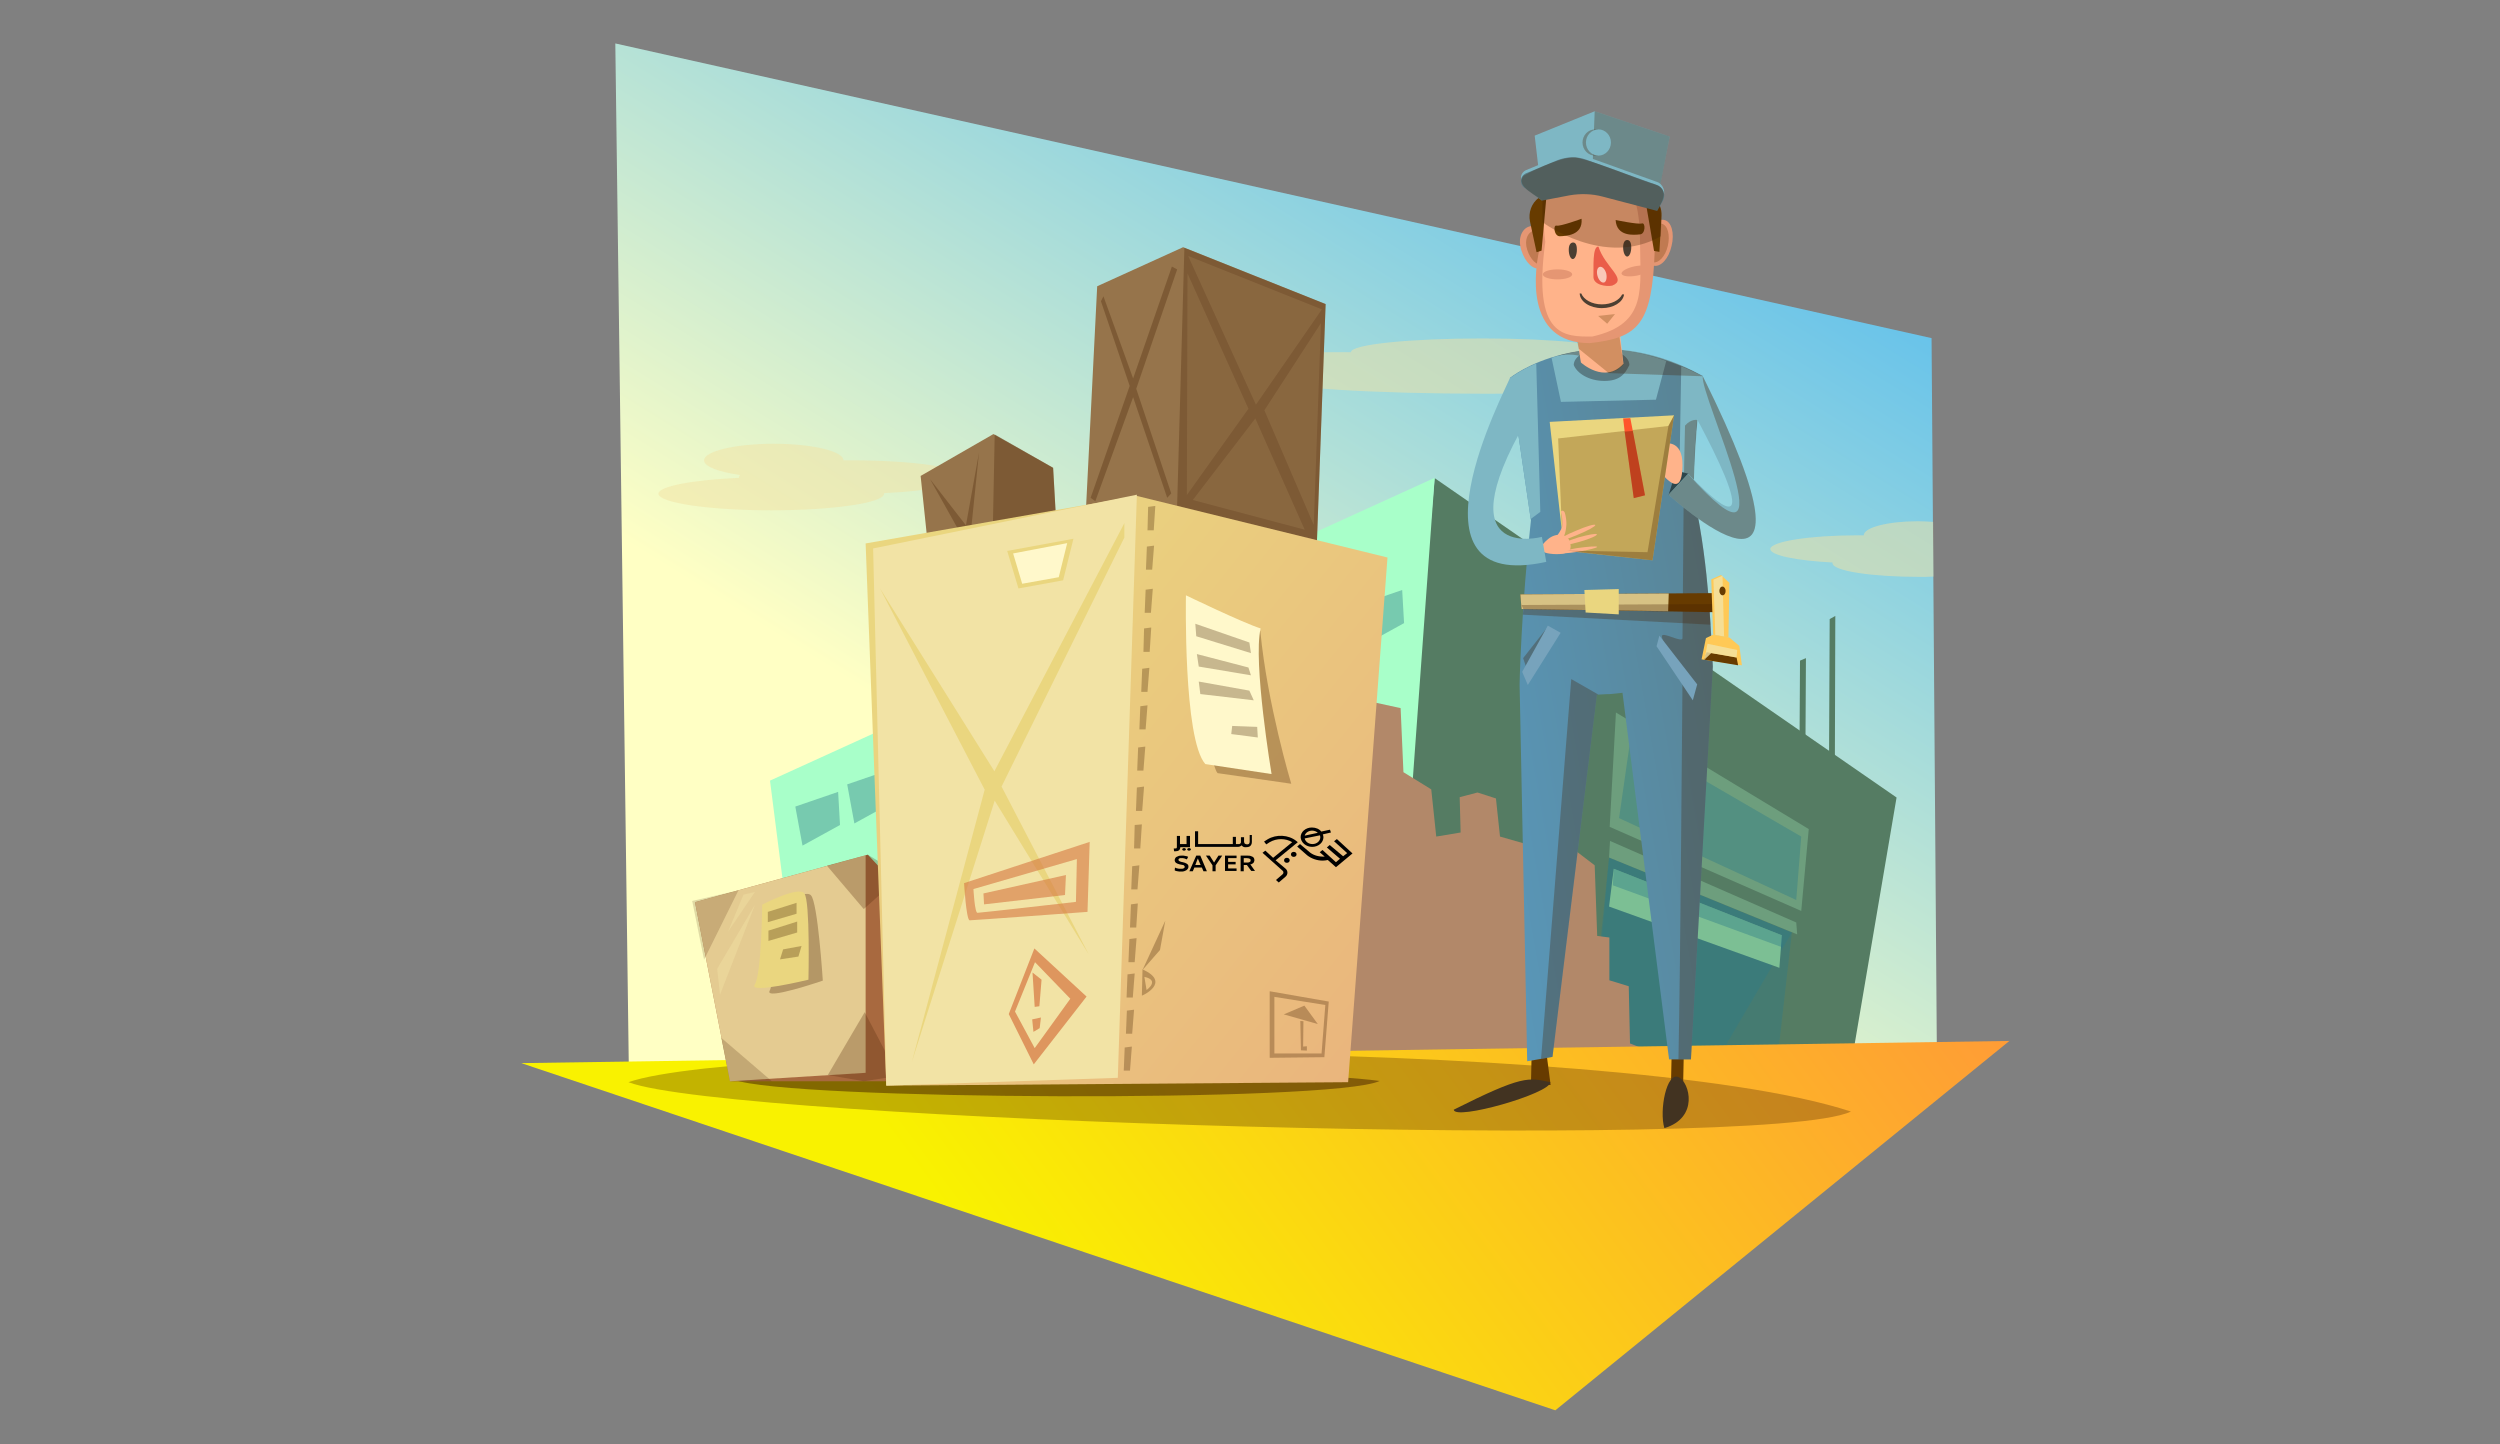 <?xml version="1.0" encoding="utf-8"?>
<!-- Generator: Adobe Illustrator 24.2.1, SVG Export Plug-In . SVG Version: 6.00 Build 0)  -->
<svg version="1.1" id="Layer_1" xmlns="http://www.w3.org/2000/svg" xmlns:xlink="http://www.w3.org/1999/xlink" x="0px" y="0px"
	 viewBox="0 0 800 462.1" style="enable-background:new 0 0 800 462.1;" xml:space="preserve">
<rect x="0" y="0" width="800" height="462.1" fill="#808080" stroke="none"/>
<style type="text/css">
	.st0{fill:url(#SVGID_1_);}
	.st1{fill:#557C63;}
	.st2{opacity:0.5;fill:#F2E3A5;}
	.st3{fill:#A8FFC9;}
	.st4{opacity:0.4;fill:#2E7B87;}
	.st5{fill:#6D9E7D;}
	.st6{fill:#7CBF94;}
	.st7{fill:#B28869;}
	.st8{fill:url(#SVGID_2_);}
	.st9{fill:#E59673;}
	.st10{opacity:0.3;fill:#673B00;}
	.st11{opacity:0.3;fill:#431F00;}
	.st12{opacity:0.5;fill:#431F00;}
	.st13{fill:#A8693F;}
	.st14{opacity:0.8;}
	.st15{fill:#F2E3A5;}
	.st16{opacity:0.2;fill:#431F00;}
	.st17{fill:#96744B;}
	.st18{fill:url(#SVGID_3_);}
	.st19{fill:#673B00;}
	.st20{fill:url(#SVGID_4_);}
	.st21{fill:#7EB7C4;}
	.st22{fill:#597B84;}
	.st23{fill:#FFB38A;}
	.st24{fill:#2D464C;}
	.st25{fill:#EAD67F;}
	.st26{fill:#423321;}
	.st27{fill:#4C3F32;}
	.st28{fill:#EA5D49;}
	.st29{fill:#FFF8CB;}
	.st30{opacity:0.3;clip-path:url(#SVGID_6_);fill:#431F00;}
	.st31{opacity:0.8;fill:#F2E3A5;}
	.st32{fill:#77A3BC;}
	.st33{opacity:0.7;fill:#D67641;}
	.st34{opacity:0.7;fill:#FFF5E6;}
	.st35{opacity:0.6;fill:#D67641;}
	.st36{fill:#FF552B;}
	.st37{opacity:0.3;fill:#2B1300;}
	.st38{fill:#FFC956;}
	.st39{opacity:0.5;fill:#96744B;}
	.st40{opacity:0.4;fill:#F2E3A5;}
	.st41{fill:#020202;}
</style>
<linearGradient id="SVGID_1_" gradientUnits="userSpaceOnUse" x1="351.55" y1="267.381" x2="577.734" y2="-97.656">
	<stop  offset="0" style="stop-color:#FFFFC4"/>
	<stop  offset="1" style="stop-color:#15A2FF"/>
</linearGradient>
<polygon class="st0" points="201.2,340.2 196.9,13.9 618.1,108.2 619.8,337.5 "/>
<polygon class="st1" points="575.7,264.8 576,211.4 577.9,210.6 577.6,265.2 "/>
<polygon class="st1" points="585.2,262.3 585.5,198.1 587.3,197.1 587.1,262.9 "/>
<path class="st2" d="M308.6,152.6c0-2.9-16.2-5.3-36.1-5.3c-0.9,0-1.7,0-2.6,0c0,0,0,0,0,0c0-2.9-10-5.3-22.3-5.3
	s-22.3,2.4-22.3,5.3c0,2,4.6,3.7,11.5,4.7c-0.2,0.2-0.3,0.4-0.3,0.7c0,0.1,0,0.1,0,0.2c-14.9,0.7-25.8,2.7-25.8,5.1
	c0,2.9,16.2,5.3,36.1,5.3s36.1-2.4,36.1-5.3c0-0.1,0-0.1,0-0.2C297.7,157.1,308.6,155,308.6,152.6z"/>
<path class="st2" d="M359.3,117.1c0-2.5,30.5-4.4,68.1-4.4c1.6,0,3.3,0,4.9,0c0,0,0,0,0,0c0-2.5,18.9-4.4,42.1-4.4
	c23.3,0,42.1,2,42.1,4.4c0,3,27.6,6.9,27.6,8.9c0,2.5-30.5,4.4-68.1,4.4c-37.6,0-68.1-2-68.1-4.4c0-0.1,0-0.1,0.1-0.2
	C379.9,120.8,359.3,119.1,359.3,117.1z"/>
<g>
	<path class="st2" d="M596.4,171.3C596.4,171.3,596.4,171.3,596.4,171.3c-0.7,0-1.3,0-2,0c-15.4,0-27.9,2-27.9,4.4
		c0,2,8.4,3.7,19.9,4.3c0,0.1,0,0.1,0,0.2c0,2.5,12.5,4.4,27.9,4.4c1.5,0,2.9,0,4.4-0.1l-0.1-17.5c-1.6-0.1-3.2-0.2-4.9-0.2
		C604.1,166.8,596.4,168.8,596.4,171.3z"/>
</g>
<polygon class="st1" points="442.4,341.2 459.1,153 606.9,255.2 592.2,341.7 "/>
<polygon class="st3" points="459.1,152.9 246.4,249.8 258.5,344.7 444.7,351.2 "/>
<polygon class="st4" points="569.1,336.2 573.4,298.4 514.9,274.4 509.3,337.1 "/>
<polygon class="st4" points="573.4,298.4 551.5,335.8 507.6,344.7 514.9,274.4 "/>
<polygon class="st5" points="514.9,274.4 575.1,299 574.8,295.2 515.2,269.1 "/>
<polygon class="st6" points="516.4,278 514.9,290.1 569.4,309.7 570.2,299.3 "/>
<polygon class="st4" points="570.5,303.2 516.1,283.3 516.4,278 570.2,299.3 "/>
<polygon class="st5" points="515.1,264.6 517.1,228 578.8,265.3 576.4,291.5 "/>
<polygon class="st4" points="576.4,267.7 574.8,288 518.1,261.8 521.8,236 "/>
<polygon class="st4" points="254.5,258.1 256.8,270.6 268.8,264 268.2,253.4 "/>
<polygon class="st4" points="271.1,251 273.4,263.5 285.4,256.9 284.8,246.3 "/>
<polygon class="st4" points="435,193.5 437.3,206 449.3,199.4 448.7,188.8 "/>
<path class="st7" d="M528.2,336.9l0-0.4l-6.6-2.6l-0.4-18.3l-6.2-1.9L515,300l-3.9-0.5l-0.8-22.6l-8.9-6.8l-6.5,1.3l-0.5,6.5l-3.9,0
	l-1.1-7.5l-9.4-2.7l-1.3-12.2l-5.9-1.9l-5.7,1.5l0.3,11.3l-7.8,1.3l-1.6-15.1l-8.9-5.5l-0.9-20.5l-15.6-3.4l-18.2,20.8l3,95.3
	C455.6,338.1,494,337.3,528.2,336.9z"/>
<linearGradient id="SVGID_2_" gradientUnits="userSpaceOnUse" x1="317.254" y1="406.977" x2="570.919" y2="217.803">
	<stop  offset="0" style="stop-color:#F9F200"/>
	<stop  offset="1" style="stop-color:#FF9938"/>
</linearGradient>
<polygon class="st8" points="166.8,340.2 643,333.1 497.7,451.3 "/>
<path class="st9" d="M534.9,78.7c1-4,0-7.8-2.3-8.3c-2.2-0.6-4.8,2.2-5.8,6.3c-1,4,0,7.8,2.3,8.3C531.4,85.6,534,82.8,534.9,78.7z"
	/>
<path class="st10" d="M533.7,78.7c0.8-3.4,0-6.6-1.9-7.1c-1.9-0.5-4.1,1.9-4.9,5.3c-0.8,3.4,0,6.6,1.9,7
	C530.7,84.4,532.9,82.1,533.7,78.7z"/>
<path class="st9" d="M494.7,77.4c-1.2-4-3.2-5.6-5.4-4.9c-2.2,0.7-3.7,3.6-2.5,7.5c1.2,4,4,6.6,6.2,5.8
	C495.1,85.1,495.9,81.3,494.7,77.4z"/>
<path class="st10" d="M495.1,77.8c-1-3.2-2.6-4.5-4.4-4c-1.8,0.6-3,2.9-2,6.1c1,3.2,3.2,5.3,5,4.7C495.5,84.1,496.1,81,495.1,77.8z"
	/>
<path class="st11" d="M592.3,355.7c-73.9-24.4-353.8-22.6-391.2-9.4C233,358.6,565,368.7,592.3,355.7z"/>
<path class="st12" d="M441.5,345.9c-29.5-4-187.1-7.6-206.6-0.4C251.5,352.1,427.1,352.9,441.5,345.9z"/>
<polygon class="st13" points="222.4,288.7 277.7,273.5 303.7,301.2 295.9,346 233.6,346 "/>
<g class="st14">
	<polygon class="st15" points="222.4,288.7 233.6,346 277,343.3 277,273.7 	"/>
	<polygon class="st16" points="236.3,284.9 225.3,307.1 221.5,288.3 	"/>
	<polygon class="st11" points="264.6,277 276.4,290.9 288.5,280.1 277.7,273.5 	"/>
	<polygon class="st11" points="264.9,344 276.7,323.9 287.4,344.3 276.4,346 	"/>
</g>
<polygon class="st17" points="346.9,175 351.1,91.6 378.6,79.1 424.2,97.3 420.2,206.8 "/>
<g>
	<polygon class="st11" points="420.9,187 424.2,97.3 379,79.3 376.2,178.8 	"/>
</g>
<polygon class="st17" points="294.6,152.3 317.9,138.9 337,149.7 339.5,193.5 299.4,198.1 "/>
<polygon class="st11" points="297.6,153.3 307.8,171.5 301.8,196.8 309.6,175 317.9,194.5 310.6,171 313.3,144.7 309.1,168.1 "/>
<g>
	<polygon class="st11" points="339.2,189.2 337,149.7 318.3,139 317.3,189.8 	"/>
</g>
<linearGradient id="SVGID_3_" gradientUnits="userSpaceOnUse" x1="286.767" y1="200.991" x2="446.455" y2="329.412">
	<stop  offset="0" style="stop-color:#EAD67F"/>
	<stop  offset="0.995" style="stop-color:#EAB57D"/>
</linearGradient>
<polygon class="st18" points="283.6,347.4 431.4,346.3 444,178.4 363.8,158.7 277,173.9 "/>
<g>
	<polygon class="st15" points="279.4,175.5 283.6,347.4 357.7,344.9 363.8,158.3 	"/>
</g>
<polygon class="st19" points="490.2,333.8 489.9,347.2 496.2,347.2 494.3,332.7 "/>
<polygon class="st19" points="535,334.1 534.7,347.4 538.6,347.2 538.9,332.9 "/>
<linearGradient id="SVGID_4_" gradientUnits="userSpaceOnUse" x1="599.876" y1="212.192" x2="452.794" y2="238.193">
	<stop  offset="0" style="stop-color:#597B84"/>
	<stop  offset="1" style="stop-color:#599ABF"/>
</linearGradient>
<path class="st20" d="M548.1,213.1L548.1,213.1c-0.6-9-1.1-31.7-5.8-53c-0.5-7.8-0.4-20.8,2.6-39.8c-37.2-19.2-61.7,0.6-61.7,0.6
	l6.7,45.6c-3,26.8-3.8,54-3.6,53.9l2.4,119.2l8.1-1.4l14.2-115.9c6.3-0.4,1.8,0.1,8.2-0.6L534.1,339h7l7-125.6c0,0,0,0,0,0
	c0,0,0-0.1,0-0.1L548.1,213.1z"/>
<g>
	<path class="st21" d="M542.1,156.3c-0.2-8,0.2-19.8,2.8-35.9c-2.4-1.2-4.7-2.3-6.9-3.2l-0.6,34.6L542.1,156.3z"/>
</g>
<g>
	<path class="st11" d="M537.1,339h4l7-125.6c0,0,0,0,0,0c0,0,0-0.1,0-0.1l0-0.1h0c-0.5-9-1.1-31.7-5.8-53
		c-0.9-6.2,0.9-25.8,0.9-25.8c0,0-2-0.5-4,1.8c-0.4,14.2-0.6,39.1-0.8,68c0,1.7-6.6-2.3-6.6-0.6c0,2.5,6.6,10.8,6.6,13.4
		C538,257.4,537.8,303.4,537.1,339z"/>
</g>
<g>
	<path class="st21" d="M529.9,127.9l3.3-12.4c-16.1-5.7-27.8-3.8-36.7-1l3,14.1L529.9,127.9z"/>
	<path class="st22" d="M521.4,116.8c0-2.8-4-5.1-8.9-5.1c-4.9,0-8.9,2.3-8.9,5.1c1,2.6,4.8,5.1,9.8,5.1
		C518.2,121.9,520,119.8,521.4,116.8z"/>
	<path class="st11" d="M514.8,119.4l30,1c0,0-21.5-14-46.7-6.5C508.3,111.7,512.7,118.5,514.8,119.4z"/>
</g>
<path class="st23" d="M505.9,116c0,0-4.7-23.5,4.4-25.3c6.4,1.2,5.7-4.4,9.2,25.7C513.5,123,505.9,116,505.9,116z"/>
<polygon class="st10" points="505.2,111.6 514.8,119.4 517.8,118.3 519.5,116.7 517.9,105.4 504.1,106.2 "/>
<polygon class="st24" points="533.9,158.5 540.3,151.6 536.4,150.6 "/>
<path class="st23" d="M532.3,142c0,0,6.2-1.8,6.1,6.9c-0.1,8.5-3.3,6.4-6.4,3C529,148.5,529.4,143.4,532.3,142z"/>
<polygon class="st25" points="495.9,135 535.7,132.9 528.8,179.3 500.5,176.2 "/>
<g>
	<polygon class="st10" points="498.6,140.3 500.1,176.2 528.8,179.3 535.7,132.9 533.9,136.3 	"/>
</g>
<path class="st9" d="M529.5,80.3c0.3-1.4,0.4-2.9,0.4-4.5c0.4-22.1-9.4-28-19.2-28c-9.8,0-17.9,13.2-17.9,26.2
	c0,2.3-0.3,1.9,0.2,4.1c-2.1,8-5.4,31.7,15.7,31.7C524.3,108.1,528.7,103.8,529.5,80.3z"/>
<path class="st23" d="M524.8,76.4c0-15.9-7.1-28.7-15.9-28.7c-8.8,0-17.2,9.4-14.4,29.7c-4.2,30.7,6.2,30.3,15,30.3
	C527.6,103.6,524.8,92.3,524.8,76.4z"/>
<path class="st19" d="M492.4,63.3c-2.3,1.7-3.4,4.7-2.8,7.6l2.1,9.8l1.6-0.5l1.7-18.9L492.4,63.3z"/>
<path class="st19" d="M529.4,63.3c1.6,1.5,2.4,3.6,2.3,5.8L531,80.6l-1.7-0.3l-3.5-20.4L529.4,63.3z"/>
<polygon class="st21" points="530.1,65.1 534.3,43.7 510.3,35.6 491.1,43.4 493.4,63.2 511.4,59.9 "/>
<g>
	<path class="st11" d="M530.6,62.7l3.7-19l-24-8.1l-0.8,20.6C509.6,56.2,524.1,60.7,530.6,62.7z"/>
</g>
<path class="st21" d="M493.4,63.2l-5.7-4.2c-0.7-0.5-1.1-1.5-1-2.4c0.1-0.9,0.7-1.7,1.5-2.1l10.1-4.2c3-1.2,6.3-1.3,9.3-0.2
	l22.6,8.1c1,0.3,1.7,1.1,2.1,2.1c0.4,1,0.3,2.1-0.2,3l-1.8,3.2l-17.5-4.6c-3.4-0.9-7-1-10.5-0.4L493.4,63.2z"/>
<path class="st22" d="M493.4,64.2l-5.7-4.2c-0.7-0.5-1.1-1.5-1-2.4c0.1-0.9,0.7-1.7,1.5-2.1l10.1-4.2c3-1.2,6.3-1.3,9.3-0.2
	l22.6,8.1c1,0.3,1.7,1.1,2.1,2.1c0.4,1,0.3,2.1-0.2,3l-1.8,3.2l-17.5-4.6c-3.4-0.9-7-1-10.5-0.4L493.4,64.2z"/>
<path class="st26" d="M496.1,346.3c-7-1.5-8.8-2.3-30.9,8.8C465.4,358.7,496.2,349.9,496.1,346.3z"/>
<path class="st26" d="M537.2,344.7c-3.9-1.9-6.3,10.7-4.6,16.3C543.7,357.7,540.7,346.4,537.2,344.7z"/>
<path class="st27" d="M504.6,79.9c0-1.7-0.5-2.3-1.2-2.3c-0.7,0-1.4,0.6-1.4,2.3c0,1.7,0.6,3,1.3,3C504,82.9,504.6,81.5,504.6,79.9z
	"/>
<path class="st27" d="M522,79.1c0-1.7-0.6-2.3-1.3-2.3c-0.7,0-1.3,0.7-1.3,2.3c0,1.7,0.6,3,1.3,3C521.4,82.1,522,80.8,522,79.1z"/>
<path class="st28" d="M511.5,78.9c-2-0.1-1.5,6.9-1.6,9.6c-0.1,2.7,4.1,3.3,6,2.9C521,89.4,513.6,85.6,511.5,78.9z"/>
<path class="st19" d="M517,70.4c0,0,7.2,1.5,8.4,1.1c1.2-0.4,1.2,3.4-0.6,3.5C522.9,75.2,517.3,75.8,517,70.4z"/>
<path class="st19" d="M506.1,70c0,0-6.8,2.5-8,2.2c-1.2-0.3-0.8,3.5,1.1,3.4C501,75.5,506.6,75.4,506.1,70z"/>
<path class="st11" d="M379.9,193.6c0,0,6.4,49.8,9.7,53.8l23.6,3.4c0,0-7.7-25.6-9.9-48.9C397.5,200,379.9,193.6,379.9,193.6z"/>
<path class="st29" d="M379.5,190.5c0,0-0.9,46,6.2,54l21.2,3.2c0,0-6-36-3.5-46.6C397.7,199.3,379.5,190.5,379.5,190.5z"/>
<g>
	<path class="st21" d="M491.6,116.3c-5.4,2.3-8.4,4.7-8.4,4.7l6.6,45.1l3.1-2.3L491.6,116.3z"/>
</g>
<polygon class="st10" points="511.4,101.1 516.8,100.5 514.3,103.6 "/>
<g>
	<defs>
		<path id="SVGID_5_" d="M548.1,213.1L548.1,213.1c-0.6-9-1.1-31.7-5.8-53c-0.5-7.8-0.4-20.8,2.6-39.8c-37.2-19.2-61.7,0.6-61.7,0.6
			l6.7,45.6c-3,26.8-3.8,54-3.6,53.9l2.4,119.2l8.1-1.4l14.2-115.9c6.3-0.4,1.8,0.1,8.2-0.6L534.1,339h7l7-125.6c0,0,0,0,0,0
			c0,0,0-0.1,0-0.1L548.1,213.1z"/>
	</defs>
	<clipPath id="SVGID_6_">
		<use xlink:href="#SVGID_5_"  style="overflow:visible;"/>
	</clipPath>
	<polygon class="st30" points="502.8,338.9 492.9,341.8 502.8,217.3 516.6,225.2 	"/>
</g>
<path class="st23" d="M510.5,168c-0.1-0.4-2.9,0.4-6.1,1.8c-3.2,1.3-5.7,2.7-5.6,3.1c0.1,0.4,2.9-0.4,6.1-1.8
	C508.1,169.8,510.6,168.4,510.5,168z"/>
<path class="st23" d="M511,171c-0.1-0.4-2.8,0.1-6,1c-3.2,1-5.7,2.1-5.6,2.4c0.1,0.4,2.8-0.1,6-1C508.6,172.5,511.1,171.4,511,171z"
	/>
<path class="st23" d="M511.1,175c0-0.3-3-0.1-6.5,0.4c-3.5,0.6-6.4,1.3-6.3,1.6c0,0.3,3,0.1,6.5-0.4
	C508.3,176,511.1,175.3,511.1,175z"/>
<path class="st23" d="M502.2,173c0.8,2.2,1,4.6-5,4.3c-5.9-0.4-4.3-2.7-1.8-4.8C497.9,170.4,501.4,170.8,502.2,173z"/>
<path class="st23" d="M498.3,171.4c0,0,1.5-2.1,1.6-2.9c0.1-0.8,0.1-3.1-0.3-4.3c-0.4-1,0.8-1,1.1-0.2c0.3,0.8,0.7,2.9,0.5,4.4
	c-0.1,0.9-0.2,2.1-0.8,3.3C500,172.7,498.3,171.4,498.3,171.4z"/>
<path class="st21" d="M483.2,120.9c-1.5,4-36,69.3,11.6,58.9l-1.4-8c0,0-33.5,9-2.1-42L483.2,120.9z"/>
<path class="st21" d="M533.9,158.3c0,0,54.7,50,11-37.9l-5.5,7.1c0,0,33,57.7,0.8,24.1L533.9,158.3z"/>
<path class="st9" d="M503.1,87.8c0-0.9-2.1-1.6-4.7-1.6c-2.6,0-4.7,0.7-4.7,1.6c0,0.9,2.1,1.6,4.7,1.6
	C501,89.4,503.1,88.7,503.1,87.8z"/>
<path class="st9" d="M528.1,85.8c-0.2-0.8-2.3-1.1-4.9-0.6c-2.5,0.5-4.5,1.6-4.3,2.4c0.2,0.8,2.3,1.1,4.9,0.6
	C526.4,87.7,528.3,86.6,528.1,85.8z"/>
<polygon class="st11" points="494.8,201.2 489.1,215.7 487.4,210.6 "/>
<polygon class="st19" points="486.9,194.9 486.5,190.2 548.4,189.8 548.3,195.9 "/>
<polygon class="st31" points="486.5,190.2 486.9,194.9 533.8,195.6 534,189.9 "/>
<polygon class="st11" points="486.9,193.6 487.5,195 487.3,196.7 547.3,199.9 547.1,195.9 548.2,195.8 548.4,193.3 "/>
<polygon class="st25" points="507,188.8 507.4,196 518,196.6 518,188.5 "/>
<polygon class="st32" points="531,203.4 543.1,219 541.7,224.1 530.1,206.8 "/>
<polygon class="st32" points="487.1,215 495.3,200.2 499.4,202.5 488.9,219.2 "/>
<path class="st11" d="M533.9,158.3c0,0,54.7,50,11-37.9c-1.2,5.8,29.9,69.8-4.7,31.3L533.9,158.3z"/>
<polygon class="st25" points="322.3,176.3 325.9,188.3 340.2,185.7 343.5,172.4 "/>
<polygon class="st29" points="324.2,177.1 327.1,186.8 338.8,184.7 341.5,173.8 "/>
<g>
	<path class="st33" d="M331,303.5l-8.2,21l8,16.1l16.9-21.7L331,303.5z M324.8,323.7l6.4-15.8l11.3,11.7l-11.4,15.8L324.8,323.7z"/>
	<polygon class="st33" points="330.4,311.2 331.1,322.2 332.6,322 333.3,313.5 	"/>
	<polygon class="st33" points="330.3,326.2 330.7,330.2 332.7,329 333.1,325.6 	"/>
</g>
<path class="st34" d="M514,87.5c-0.4-1.4-1.3-2.3-2.1-2.1c-0.8,0.2-1.1,1.5-0.7,2.9c0.4,1.4,1.3,2.3,2.1,2.1
	C514,90.2,514.3,88.9,514,87.5z"/>
<polygon class="st25" points="359.8,167.4 318.2,246.8 281.6,188.3 315.1,252.7 291.8,339.8 318.3,256.2 348.4,305.4 320.5,251.7 
	359.8,172 "/>
<polygon class="st16" points="230.8,332.1 247,346 233.6,346 "/>
<polygon class="st11" points="382.5,199.6 382.8,203.6 400.3,209 399.8,205.6 "/>
<polygon class="st11" points="383,209.3 383.6,213.3 400.3,216.1 399.5,213.6 "/>
<polygon class="st11" points="383.6,218.1 384.1,222.1 401.2,224.1 399.8,221 "/>
<polygon class="st11" points="394.3,232.3 394,234.9 402.5,236 402.3,232.6 "/>
<path class="st35" d="M308.5,282.6c0,0,0.7,11.9,1.8,11.9s37.7-2.7,37.7-2.7l0.7-22.4L308.5,282.6z M344.3,288.6
	c0,0-30.6,3.5-31.5,3.5c-0.9,0.1-1.3-7.6-1.3-7.6l33.1-9.6L344.3,288.6z"/>
<polygon class="st35" points="314.7,285.9 314.9,289.4 340.8,286.4 341.1,280 "/>
<path class="st11" d="M514.4,45.6c0-2.3-1.8-4.2-4-4.2c-2.2,0-4,1.9-4,4.2c0,2.3,1.8,4.2,4,4.2C512.6,49.8,514.4,47.9,514.4,45.6z"
	/>
<path class="st21" d="M515.5,45.6c0-2.3-1.8-4.2-4-4.2c-2.2,0-4,1.9-4,4.2c0,2.3,1.8,4.2,4,4.2C513.7,49.8,515.5,47.9,515.5,45.6z"
	/>
<polygon class="st11" points="352.3,96.4 361.5,123.5 349,159.3 350.5,160.4 362.6,127.1 373.5,159.3 374.8,157.9 363.6,124.4 
	376.7,86.2 375,85.3 362.6,121.1 353.1,94.8 "/>
<path class="st27" d="M519.1,94.2c-0.9,1.9-3.5,3.2-6.5,3.2c-3.2,0-5.8-1.5-6.6-3.5l-0.5,0c0.1,2.6,3.2,4.7,7.1,4.7
	c3.7,0,6.8-1.9,7.1-4.4L519.1,94.2z"/>
<polygon class="st11" points="533.9,136.3 527.2,176.7 501.5,176.2 528.8,179.3 535.7,132.9 "/>
<path class="st11" d="M493.6,64.4c-0.1,2,0,6.7,0,6.7s19.7,14.8,37.9,4.5c0-2.7,0.4-5.6-0.4-9.7c2.4-4.1,1.5-6.3-2.8-7.3
	c-4.9-1.5-16.1-6.4-23.5-8.1c-3.5-0.9-12.6,3.1-17.2,5.7C484.4,59.8,493,63,493.6,64.4z"/>
<path class="st11" d="M246.4,291.3c0,0,1.8,22.4-0.1,25.7c-1.9,3.3,17-3.2,17-3.2s-1.6-25.1-3.8-27.3
	C257.4,284.2,246.4,291.3,246.4,291.3z"/>
<path class="st25" d="M243.9,289.5c0,0-0.2,22.4-2.4,25.6c-2.1,3.1,17.2-1.6,17.2-1.6s0.6-25.1-1.3-27.6S243.9,289.5,243.9,289.5z"
	/>
<polygon class="st11" points="245.7,291.8 245.7,295.1 254.9,292.4 254.9,288.9 "/>
<polygon class="st11" points="245.9,297.8 245.9,301.1 255.1,298.4 255.1,294.9 "/>
<polygon class="st11" points="250.6,303.8 249.6,307 255.5,306.1 256.5,302.7 "/>
<polygon class="st36" points="519.4,133.9 519.9,138.2 522.8,159.4 526.4,158.5 522.5,137.9 521.7,133.8 "/>
<g>
	<polygon class="st37" points="519.9,138.2 522.8,159.4 526.4,158.5 522.5,137.9 522.5,137.9 519.9,138.1 	"/>
</g>
<polygon class="st38" points="548.2,203.1 547.6,185.4 550.7,184 553.4,186.5 553.1,204 "/>
<g>
	<polygon class="st31" points="548.3,185.5 548.9,203.2 551.7,203.7 551.2,184.2 	"/>
</g>
<polygon class="st38" points="545.9,204.2 548.2,203.1 553.4,204 556.6,206.7 557.4,212.9 544.5,211 "/>
<polygon class="st19" points="546.1,208.7 555.7,210.4 556.2,212.9 545.4,211.1 "/>
<polygon class="st31" points="545.4,211.1 546.4,206 555.9,208 555.7,210.4 547.6,209 "/>
<path class="st19" d="M552.2,189.1c0-0.8-0.5-1.4-1-1.4c-0.6,0-1,0.6-1,1.4c0,0.8,0.5,1.4,1,1.4
	C551.8,190.5,552.2,189.9,552.2,189.1z"/>
<polygon class="st11" points="359.6,342.6 359.9,335.2 362.2,334.9 361.6,342.6 "/>
<polygon class="st11" points="360.3,330.8 360.6,323.4 362.9,323.1 362.3,330.8 "/>
<polygon class="st11" points="360.5,319.2 360.8,311.8 363.1,311.5 362.5,319.2 "/>
<polygon class="st11" points="361.1,307.9 361.4,300.5 363.7,300.2 363.1,307.9 "/>
<polygon class="st11" points="361.6,296.8 361.9,289.4 364.1,289.1 363.6,296.8 "/>
<polygon class="st11" points="362,284.6 362.3,277.2 364.6,276.9 364,284.6 "/>
<polygon class="st11" points="362.9,271.5 363.1,264 365.4,263.8 364.9,271.5 "/>
<polygon class="st11" points="363.5,259.5 363.8,252 366.1,251.7 365.5,259.5 "/>
<polygon class="st11" points="363.9,246.6 364.2,239.2 366.5,238.9 365.9,246.6 "/>
<polygon class="st11" points="364.6,233.4 364.9,226 367.2,225.7 366.6,233.4 "/>
<polygon class="st11" points="365.2,221.4 365.5,214 367.8,213.7 367.2,221.4 "/>
<polygon class="st11" points="365.9,208.6 366.1,201.1 368.4,200.8 367.9,208.6 "/>
<polygon class="st11" points="366.3,196.1 366.6,188.7 368.9,188.4 368.3,196.1 "/>
<polygon class="st11" points="366.7,182.3 367,174.9 369.3,174.6 368.7,182.3 "/>
<polygon class="st11" points="367.2,169.7 367.4,162.2 369.7,161.9 369.2,169.7 "/>
<g>
	<polygon class="st11" points="410.8,324.6 421.7,327.7 417.4,321.8 	"/>
	<polygon class="st11" points="417,334.9 417.1,326.8 416.1,326.7 416.3,336.1 418.2,336.2 418.2,334.8 	"/>
	<path class="st11" d="M406.3,317.2v21.3l17.5-0.2l1.4-17.8L406.3,317.2z M422.9,337.1l-15.1,0l0-18.1l16.3,2.6L422.9,337.1z"/>
</g>
<polygon class="st11" points="365.6,310.4 372.9,294.6 371.2,304 "/>
<path class="st11" d="M365.6,310.2l-0.2,8.4C365.4,318.7,375,314.4,365.6,310.2z M366.9,316.8l-0.7-4.2
	C371.3,313.7,366.9,316.8,366.9,316.8z"/>
<polygon class="st39" points="380.2,81.9 401.9,129.5 423,99 "/>
<polygon class="st39" points="380,87.5 399.5,130.8 379.8,158.4 "/>
<polygon class="st39" points="404.6,131.3 422.7,103.4 420.4,168 "/>
<polygon class="st39" points="381.7,160 401.7,133.9 417.5,169.5 "/>
<polygon class="st40" points="229.5,310 241.6,289.5 230.4,318.3 "/>
<polygon class="st40" points="237.9,286.3 233,298.1 241.6,285.4 "/>
<g>
	<ellipse cx="414" cy="273.4" rx="0.9" ry="0.8"/>
	<ellipse cx="411.8" cy="275.3" rx="0.9" ry="0.8"/>
	<path d="M419.9,271c2,0,3.6-1.4,3.6-3.1c0-0.3-0.1-0.6-0.2-0.9l2.6-0.6l-0.3-0.9l-2.8,0.6c-0.6-0.8-1.7-1.3-3-1.3
		c-2,0-3.6,1.4-3.6,3.1C416.3,269.6,417.9,271,419.9,271z M422.5,267.9c0,1.2-1.1,2.2-2.5,2.2c-1.3,0-2.3-0.8-2.5-1.8l4.9-1
		C422.4,267.5,422.5,267.7,422.5,267.9z M419.9,265.8c0.7,0,1.4,0.3,1.8,0.7l-4.2,0.9C417.8,266.4,418.8,265.8,419.9,265.8z"/>
	<path d="M432.8,273.1l-5-4.6l-0.9,0.7l4.2,3.8l-1.3,1l-4.3-3.6l-0.9,0.8l4.2,3.6l-1.3,1.1l-4.3-3.9l-0.9,0.7l1.6,1.4
		c-1.7,0.1-3.4-0.3-4.7-1.3l-3.2-2.7l-0.9,0.8l3.2,2.8l0,0c1.4,1.1,3.2,1.7,5,1.7c0.5,0,1.1-0.1,1.6-0.2l2.6,2.3L432.8,273.1z"/>
	<path d="M408.2,275.3l7.1-5.8l-0.5-0.4c-2.5-2-6.4-2.2-9.2-0.5l-1.1,0.7l0.7,0.9l1.1-0.7c2.2-1.3,5.1-1.3,7.2,0l-6.1,5l-2.5-2.3
		l-0.9,0.7l6.4,5.7l0,0c0.4,0.3,0.4,0.9,0,1.2l-2.1,1.8l0.9,0.8l2.1-1.8c0.9-0.7,0.9-2,0-2.7L408.2,275.3z"/>
</g>
<g>
	<path class="st41" d="M378.9,271.4c-0.2,0-0.3,0-0.4,0.1c-0.1,0.1-0.2,0.2-0.2,0.3c0,0.1,0.1,0.3,0.2,0.3c0.1,0.1,0.2,0.1,0.4,0.1
		c0.2,0,0.3,0,0.4-0.1c0.1-0.1,0.2-0.2,0.2-0.3c0-0.1-0.1-0.2-0.2-0.3C379.2,271.4,379.1,271.4,378.9,271.4z"/>
	<path class="st41" d="M380.5,271.4c-0.2,0-0.3,0-0.4,0.1c-0.1,0.1-0.2,0.2-0.2,0.3c0,0.1,0.1,0.3,0.2,0.3c0.1,0.1,0.2,0.1,0.4,0.1
		c0.2,0,0.3,0,0.4-0.1c0.1-0.1,0.2-0.2,0.2-0.3c0-0.1-0.1-0.2-0.2-0.3C380.8,271.4,380.7,271.4,380.5,271.4z"/>
	<path class="st41" d="M380.7,267.5h-1v2.6h-1.4h-0.1h-0.6v-2.6h-1v3.4c0,0.2,0,0.4-0.1,0.5c-0.1,0.1-0.2,0.1-0.4,0.1
		c-0.1,0-0.2,0-0.2,0c-0.1,0-0.2,0-0.3,0l0.1,0.9c0.1,0,0.1,0,0.2,0c0.1,0,0.2,0,0.3,0c0.5,0,0.8-0.1,1.1-0.3c0.2-0.2,0.4-0.6,0.4-1
		h0.6h0.1h2.4V267.5z"/>
	<path class="st41" d="M399.9,267.1v2.3c0,0.2-0.1,0.4-0.2,0.6c-0.1,0.1-0.4,0.2-0.6,0.2c-0.3,0-0.5-0.1-0.7-0.2
		c-0.2-0.1-0.2-0.3-0.3-0.6v-1.5h-1v1.5c0,0.2,0,0.3-0.1,0.4s-0.1,0.2-0.2,0.2c-0.1,0.1-0.2,0.1-0.3,0.1c-0.1,0-0.2,0-0.3,0h-0.7
		v-2.3h-1v2.3H393h-0.1h-1.1h-0.1h-1.1h-0.1h-1.1H389h-1.1h-0.1h-1.1h-0.1h-1.1h-0.1h-1.1h-0.1h-0.8V266h-1v5h1.8h0.1h1.1h0.1h1.1
		h0.1h1.1h0.1h1.1h0.1h1.1h0.1h1.1h0.1h1.1h0.1h3.2c0.3,0,0.5,0,0.8-0.1c0.2-0.1,0.5-0.2,0.6-0.4c0.1,0.1,0.2,0.2,0.3,0.3
		c0.1,0.1,0.2,0.1,0.3,0.2c0.1,0,0.3,0.1,0.4,0.1c0.1,0,0.3,0,0.4,0c0.6,0,1.1-0.1,1.4-0.4c0.3-0.3,0.5-0.7,0.5-1.3v-2.2H399.9z"/>
</g>
<g>
	<g>
		<path d="M376,277.6c0.1,0.1,0.2,0.1,0.4,0.2c0.1,0,0.3,0.1,0.4,0.1c0.2,0,0.3,0.1,0.5,0.1c0.2,0,0.3,0,0.5,0c0.2,0,0.3,0,0.5,0
			c0.2,0,0.3-0.1,0.4-0.1c0.1-0.1,0.2-0.1,0.3-0.2c0.1-0.1,0.1-0.2,0.1-0.3c0-0.1,0-0.2-0.1-0.3c-0.1-0.1-0.1-0.1-0.2-0.2
			c-0.1-0.1-0.2-0.1-0.3-0.1c-0.1,0-0.3-0.1-0.5-0.1l-0.5-0.1c-0.5-0.1-0.9-0.3-1.2-0.5c-0.3-0.3-0.4-0.6-0.4-0.9
			c0-0.2,0.1-0.4,0.2-0.6c0.1-0.2,0.2-0.3,0.4-0.4c0.2-0.1,0.4-0.2,0.7-0.3c0.3-0.1,0.5-0.1,0.9-0.1c0.2,0,0.4,0,0.6,0
			c0.2,0,0.4,0.1,0.6,0.1c0.2,0,0.3,0.1,0.5,0.1c0.2,0.1,0.3,0.1,0.4,0.2l-0.4,0.8c-0.2-0.1-0.5-0.2-0.8-0.3
			c-0.3-0.1-0.6-0.1-0.9-0.1c-0.1,0-0.3,0-0.4,0c-0.1,0-0.2,0.1-0.3,0.1c-0.1,0-0.2,0.1-0.2,0.2c-0.1,0.1-0.1,0.1-0.1,0.2
			c0,0.2,0.1,0.3,0.2,0.4c0.1,0.1,0.4,0.2,0.7,0.3l0.5,0.1c0.2,0.1,0.5,0.1,0.7,0.2c0.2,0.1,0.4,0.2,0.6,0.3
			c0.2,0.1,0.3,0.3,0.4,0.4c0.1,0.2,0.1,0.4,0.1,0.6c0,0.2-0.1,0.5-0.2,0.6c-0.1,0.2-0.3,0.3-0.5,0.5c-0.2,0.1-0.4,0.2-0.7,0.3
			c-0.3,0.1-0.6,0.1-0.9,0.1c-0.2,0-0.4,0-0.6,0c-0.2,0-0.4-0.1-0.6-0.1c-0.2,0-0.4-0.1-0.5-0.1c-0.2-0.1-0.3-0.1-0.4-0.2L376,277.6
			z"/>
		<path d="M386.2,278.8h-1.1l-0.5-1.2h-2.4l-0.5,1.2h-1.1l2.2-5h1.3L386.2,278.8z M382.5,276.8h1.7l-0.9-2.1L382.5,276.8z"/>
		<path d="M389.9,273.8h1.2l-2.1,3.1v1.9h-1v-1.9l-2.1-3.1h1.2l1.4,2.2L389.9,273.8z"/>
		<path d="M392,273.8h3.7v0.8H393v1.2h2.4v0.8H393v1.3h2.7v0.8H392V273.8z"/>
		<path d="M399,276.8h-1v2h-1v-5h2.2c0.4,0,0.7,0,1,0.1c0.3,0.1,0.5,0.2,0.7,0.3c0.2,0.1,0.3,0.3,0.4,0.5c0.1,0.2,0.1,0.4,0.1,0.6
			c0,0.1,0,0.3-0.1,0.4c0,0.1-0.1,0.3-0.2,0.4c-0.1,0.1-0.2,0.2-0.4,0.3c-0.2,0.1-0.3,0.2-0.6,0.2l1.5,2.1h-1.2L399,276.8z
			 M398,274.6v1.4h0.9c0.2,0,0.4,0,0.5,0c0.2,0,0.3-0.1,0.4-0.1c0.1-0.1,0.2-0.1,0.3-0.2c0.1-0.1,0.1-0.2,0.1-0.4
			c0-0.3-0.1-0.4-0.3-0.5c-0.2-0.1-0.5-0.2-1-0.2H398z"/>
	</g>
</g>
</svg>
